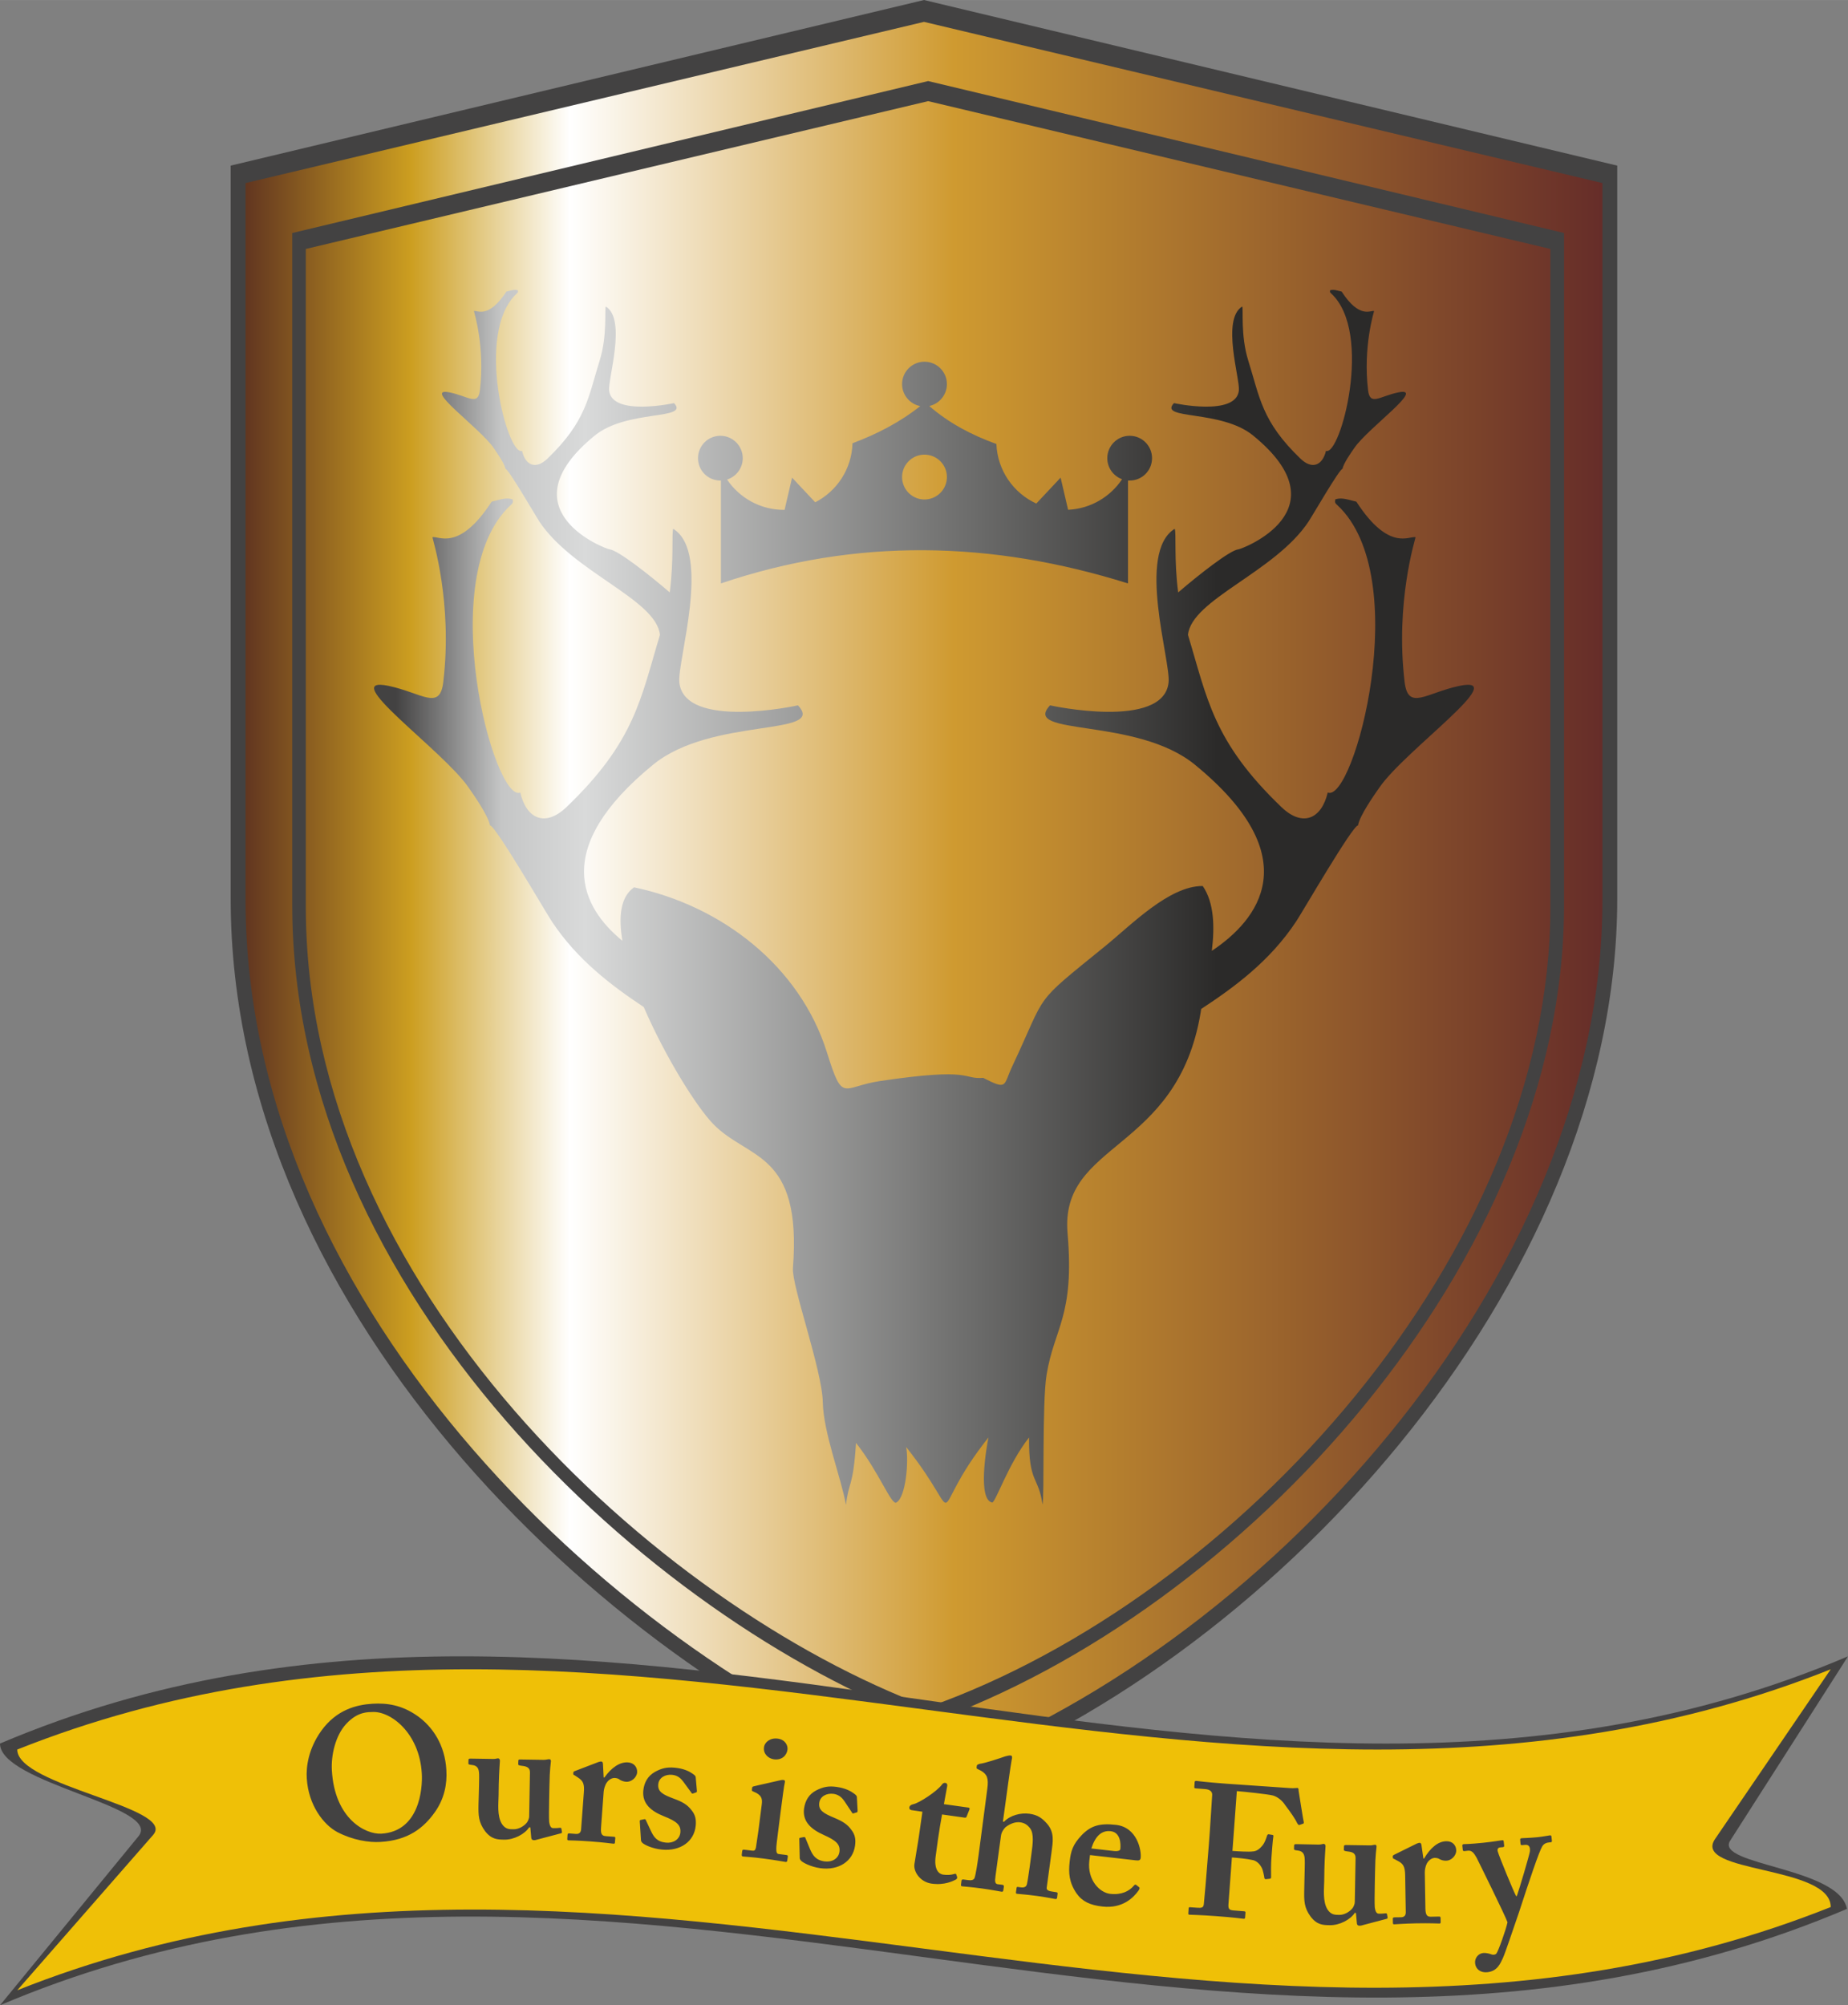 <?xml version='1.0' encoding='utf-8'?>
<svg xmlns="http://www.w3.org/2000/svg" width="210mm" height="227.84mm" clip-rule="evenodd" fill-rule="evenodd" image-rendering="optimizeQuality" shape-rendering="geometricPrecision" text-rendering="geometricPrecision" version="1.1" viewBox="0 0 20982 22764">
 <rect x="0" y="0" width="20982" height="22764" fill="#808080" stroke="none"/>
 <defs>
  <style type="text/css">
    .fil0 {fill:#434242}
    .fil3 {fill:#434242;fill-rule:nonzero}
    .fil4 {fill:#EFC007;fill-rule:nonzero}
    .fil1 {fill:url(#c)}
    .fil2 {fill:url(#d)}
  </style>
  <linearGradient id="c" x1="2787.8" x2="18194" y1="10187" y2="10187" gradientUnits="userSpaceOnUse">
   <stop stop-color="#623620" offset="0"/>
   <stop stop-color="#CC9E20" offset=".122"/>
   <stop stop-color="#fff" offset=".239"/>
   <stop stop-color="#CF9A30" offset=".522"/>
   <stop stop-color="#662D29" offset="1"/>
  </linearGradient>
  <linearGradient id="d" x1="3810.6" x2="17171" y1="10302" y2="10302" gradientUnits="userSpaceOnUse">
   <stop stop-color="#434242" offset="0"/>
   <stop stop-color="#434242" offset=".051"/>
   <stop stop-color="#C5C6C6" offset=".141"/>
   <stop stop-color="#D9DADA" offset=".212"/>
   <stop stop-color="#727271" offset=".522"/>
   <stop stop-color="#2B2A29" offset=".749"/>
   <stop stop-color="#2B2A29" offset="1"/>
  </linearGradient>
 </defs>
   <path class="fil0" d="m2619 1880l7872-1880 7871 1880v8322c0 4386-3960 8734-7871 10121-3457-1292-7872-5334-7872-10121v-8322z"/>
   <path class="fil1" d="m2788 2078l7703-1830 7703 1830v8143c0 4293-3876 8547-7703 9905-3383-1265-7703-5220-7703-9905v-8143z"/>
   <path class="fil2" d="m10496 5161c141 0 255 114 255 254 0 141-114 255-255 255-140 0-254-114-254-255 0-140 114-254 254-254zm-1588 627l85-366 263 280c245-126 415-377 423-670 279-105 539-239 769-422-117-23-206-126-206-250 0-140 114-254 254-254 141 0 255 114 255 254 0 122-86 224-200 249 223 194 482 330 762 431 12 301 194 557 453 676l276-294 85 365c256-12 479-147 613-347-98-35-168-129-168-239 0-140 114-254 254-254 141 0 254 114 254 254 0 141-113 254-254 254h-19v1168c-1540-483-3081-522-4622 0v-1168h-6c-141 0-254-113-254-254 0-140 113-254 254-254 140 0 254 114 254 254 0 114-75 210-178 243 140 207 377 344 646 344h7zm6492-93c374 577 607 381 672 404-2 20-232 739-124 1644 40 329 243 123 622 43 601-126-613 727-907 1152-63 90-228 325-244 432-60-3-622 968-701 1088-299 453-704 749-1080 996-2 14-4 27-6 40-264 1594-1601 1460-1511 2507 81 942-151 1071-238 1604-53 324-23 1419-47 1472-43-318-158-235-152-759-236 298-377 732-419 739-166-35-67-616-42-739-740 932-224 1004-935 108 31 156-1 569-111 631-58 32-197-348-458-677-33 515-82 427-114 704-54-308-256-817-263-1166-7-365-355-1323-339-1523 103-1334-511-1225-908-1638-191-199-542-761-786-1325-365-243-755-535-1045-974-79-120-641-1091-701-1088-17-107-181-342-244-432-294-425-1508-1278-907-1152 379 80 582 286 621-43 108-905-122-1624-123-1644 64-23 298 173 672-404 91-21 158-51 238-27 9 39-1 46-22 66-880 818-186 3385 109 3263 70 300 284 396 525 165 779-746 843-1235 1061-1955-41-404-989-711-1371-1289-43-66-351-598-383-596-10-59-100-187-134-237-161-233-826-699-497-630 208 43 319 156 341-24 59-495-67-889-68-900 35-13 163 95 368-221 50-11 86-28 130-15 5 22 0 26-12 37-481 448-102 1852 60 1786 38 164 155 216 287 90 443-425 464-697 595-1117 88-280 54-586 69-612 239 148 23 821 38 954 31 297 734 144 737 143 182 195-535 69-901 369-1039 849 131 1289 168 1291 93 7 451 288 684 489 49-370 20-686 40-722 437 271 44 1501 69 1744 58 541 1342 262 1347 260 334 357-977 127-1645 674-1164 952-811 1622-348 1999-48-278-20-502 132-607 989 207 1882 891 2190 1874 183 586 169 389 603 325 1068-159 929-17 1171-36 280 143 227 88 329-129 409-868 215-683 1053-1364 295-239 729-688 1111-685 130 191 136 462 103 736 522-347 1100-1056-192-2113-668-547-1979-317-1645-674 5 2 1289 281 1346-260 26-243-367-1473 69-1744 21 36-9 352 40 722 234-201 592-482 684-489 37-2 1207-442 168-1291-365-300-1083-174-900-369 3 1 706 154 737-143 14-133-201-806 38-954 15 26-20 332 68 612 132 420 152 692 595 1117 132 126 249 74 288-90 161 66 541-1338 60-1786-12-11-18-15-13-37 44-13 81 4 131 15 205 316 332 208 368 221-1 11-127 405-68 900 22 180 133 67 340 24 329-69-335 397-496 630-35 50-125 178-134 237-33-2-340 530-384 596-381 578-1329 885-1371 1289 219 720 283 1209 1061 1955 241 231 455 135 526-165 295 122 988-2445 109-3263-22-20-31-27-23-66 81-24 147 6 239 27z"/>
   <path class="fil0" d="m3318 2645l7220-1725 7220 1725v7633c0 4023-3633 8011-7220 9283-3171-1185-7220-4892-7220-9283v-7633zm154 181l7066-1678 7065 1678v7469c0 3938-3554 7840-7065 9085-3103-1160-7066-4788-7066-9085v-7469z"/>
    <path class="fil3" d="m0 22764l1572-1918c279-339-1572-602-1572-1053 6994-2971 13988 1981 20982-990l-1338 2093c-179 279 1241 302 1326 774-6994 2971-13976-1877-20970 1094z"/>
    <path class="fil4" d="m196 22594l1543-1764c273-313-1543-554-1543-969 6863-2733 13726 1822 20590-911l-1313 1926c-268 393 1313 296 1313 773-6864 2733-13727-1788-20590 945z"/>
    <path class="fil3" d="m4231 19341c-183 11-410 67-583 307-148 207-173 411-165 539 18 306 191 528 347 611 176 92 361 120 488 112 319-18 494-161 620-339 107-151 140-319 130-477-16-289-158-492-325-612-183-130-354-150-512-141zm-3 94c204-12 534 234 561 697 11 179-30 659-459 684-179 10-530-166-562-718-10-170 39-393 161-526 136-149 261-134 299-137zm1804 1429c2 17 12 25 29 26 17 0 30-4 43-8l265-70c9-2 13-6 11-19l-6-34c-2-9-8-11-25-9-26 4-55 3-68 3-17 0-38-9-46-73-3-43-2-145 0-247l3-154c3-210 17-266 17-287 0-8-4-21-16-21-9-1-17 1-28 3s-21 4-36 4l-264-4c-19-1-26 1-26 16l-1 38c0 9 4 13 42 18 51 5 92 19 91 74l-9 500c0 26-16 56-24 68-35 46-100 79-151 78-46 0-93 3-135-61-56-91-38-235-37-320l2-132c3-147 13-245 13-266 0-13-8-26-21-26-6 0-15 2-23 4-9 2-19 3-32 3l-256-4c-21 0-25 4-25 17l-1 38c0 13 12 13 46 18 39 5 68 24 74 78 4 25 2 102 1 153 0 45-4 117-6 219-2 119-1 198 74 300 73 94 141 96 218 97 111 2 235-64 283-140h13l11 120zm9374 971c2 17 12 26 29 26s30-4 43-8l265-70c9-2 13-6 11-19l-6-34c-1-9-8-11-25-9-26 4-55 3-68 3-17 0-38-9-46-73-3-43-2-145 0-247l3-153c3-211 17-266 17-287 1-9-3-22-16-22-9 0-17 2-28 4s-21 4-36 3l-264-4c-19 0-26 2-26 17l-1 38c0 8 4 13 43 18 51 5 91 18 90 74l-9 500c0 25-15 55-24 68-35 46-99 79-151 78-46-1-93 3-135-62-56-90-38-235-37-320l2-132c3-147 13-245 13-266 1-13-8-26-20-26-7 0-15 2-24 4s-19 4-32 4l-255-5c-22 0-26 4-26 17l-1 38c0 13 13 13 47 18 38 5 67 25 73 78 4 26 2 102 1 153 0 45-4 117-5 220-2 119-2 198 73 299 73 95 141 96 218 97 111 2 235-64 283-140l13 1 11 119zm-8808-1069c-3 40-25 55-59 53l-74-6c-15-1-20 3-21 16l-3 47c-1 10 3 15 14 16 17 1 100 1 249 12 154 11 247 25 262 26 11 0 15-3 16-14l4-49c1-11-3-15-16-16l-93-7c-43-3-58-26-53-94l30-409c2-28 14-74 34-103 28-42 68-56 93-54 22 1 42 7 58 21 17 10 42 20 71 22 56 4 119-46 124-106 4-59-35-109-103-114-93-7-188 58-269 172l-8-1-8-154c-1-13-5-26-17-27-13-1-22 3-35 6l-266 102c-13 5-18 9-18 18l-1 13c-1 8 3 13 16 18l36 24c61 39 76 74 68 172l-31 416zm7445-433c81 6 356 35 411 50 54 16 106 59 137 108 70 91 120 167 138 207 12 18 16 22 25 19l41-14c7-2 9-8 8-17-7-26-53-324-59-359 1-17-2-25-10-30-9-1-44 5-82 2-136-10-696-48-726-50-242-18-322-30-344-32-8 0-17 3-18 12l-4 61c-1 7 7 12 16 12l106 8c55 4 83 28 81 66-2 23-20 325-27 418l-11 149c-28 365-52 633-57 675-5 36-22 43-73 39l-85-6c-9-1-13 3-14 12l-4 57c-1 11 3 15 11 16 30 2 111 2 302 16 208 15 293 28 314 30 13 1 17-3 18-16l4-53c1-11-3-15-16-16l-114-9c-51-4-68-13-63-73l39-529c64 5 164 13 243 31 42 12 78 47 100 95 9 20 24 88 25 103 1 12 7 17 15 18l48-5c8-2 15-5 14-21-1-42-2-145 4-221 2-30 15-204 22-242 1-8-3-13-12-14l-42-7c-8-1-15 7-18 16-12 37-27 79-47 105-40 50-75 73-118 74-35 6-169-1-228-6l50-679zm-6765 561c1 9 7 16 14 25 22 22 111 67 224 78 210 20 366-93 383-271 7-72-5-125-47-176-49-65-106-96-201-131-124-46-185-78-177-164 7-75 80-115 158-107 70 7 104 49 127 79l91 124c3 9 9 11 16 10l42-15c5-4 6-15 4-23l-13-147c-1-13-7-22-37-42-36-25-97-57-201-67-87-8-148 5-227 49-79 46-121 119-130 212-14 151 93 234 233 290 145 57 196 100 188 185-8 78-80 123-163 115-104-10-139-65-171-132l-59-126c-3-9-10-9-18-8l-42 9c-6 1-9 7-8 16l14 217zm5098 165l512 59c38 4 59 5 63-27 10-87-40-348-281-375-184-21-284 10-386 114-104 108-126 185-139 302-15 131-6 239 78 362 65 93 157 134 292 149 233 27 357-105 411-180 18-26 14-35 4-42l-29-23c-8-5-17-6-27 8-52 62-139 108-270 93-120-14-260-158-236-374l8-66zm15-75c44-139 116-208 220-196 110 13 116 140 109 204-2 16-29 26-73 21l-256-29zm-3780-202c-8 59-18 126-28 190-7 33-19 40-40 37l-93-11c-12-2-21 1-23 14l-5 40c-2 17 4 22 14 23 26 3 107 7 229 23 142 18 238 37 255 39 13 2 18-6 19-19l6-42c1-11-2-16-19-18l-85-11c-21-2-27-20-27-59-1-26 9-102 19-182l29-228c23-175 40-311 49-344 4-16-1-26-14-27-13-2-30 0-52 6-38 10-257 57-288 66-11 3-16 7-17 15l-3 24c-1 8 0 15 19 21 94 38 101 82 93 145l-38 298zm330-920c6-48-26-114-111-125-84-11-149 39-156 100-9 72 48 126 113 135 95 12 146-48 154-110zm139 1234c1 9 7 16 14 26 20 22 108 70 220 86 209 28 370-79 394-256 10-72 0-125-40-177-47-67-103-100-196-139-122-51-182-85-170-171 10-74 84-111 162-101 69 10 102 53 124 84l85 128c3 9 9 12 16 10l43-13c4-4 6-14 5-23l-8-147c0-13-5-23-35-44-35-26-95-60-198-74-87-12-148-1-229 40-81 42-125 114-138 206-20 150 84 237 222 299 142 63 191 108 180 192-11 78-85 120-168 109-103-14-136-71-166-139l-53-128c-3-9-9-10-18-9l-42 8c-7 1-10 7-9 16l5 217zm2612 90c-10 67-25 177-33 206-9 33-39 37-65 34l-36-5c-10-2-15 2-16 11l-7 50c-1 11 2 16 15 17 21 3 98 7 224 24 129 18 196 34 208 35 13 2 18-4 20-14l6-47c1-10-2-15-19-17l-38-6c-34-4-71-14-67-43l38-279 17-126c16-120 35-225-51-323-55-63-106-100-199-113-99-14-219 17-290 91l-12-1 18-131c14-103 72-530 81-567 9-33 7-51-10-53-21-3-35 4-61 9-72 25-226 77-291 85-27 9-32 13-33 21l-3 21c-1 9 3 14 15 19l36 18c68 40 87 85 71 203l-99 754c-13 97-32 219-46 260-10 25-40 29-74 24l-53-7c-10-1-19 2-21 12l-6 47c-2 13 4 18 15 19 16 2 97 7 228 25 110 15 202 34 219 36 12 2 18-6 19-19l6-38c2-14-6-20-19-22l-50-6c-30-4-36-27-26-94l62-456c5-40 32-79 52-98 53-40 111-62 166-55 51 7 82 29 112 67 47 62 31 180 16 290l-19 142zm-1219-619l-39 273c-11 80-41 247-52 323-12 88 69 203 195 220 148 21 245-30 278-47 9-7 15-15 12-28l-9-27c-3-11-9-12-25-7-31 10-79 14-125 7-43-6-107-49-84-213l26-189c13-93 30-193 46-281l255 36c13 2 20-1 23-10l34-85c3-8 0-17-12-19l-279-39 38-208c2-17-4-31-21-33-13-2-26 1-37 16-59 82-264 213-326 225-29 7-43 18-46 35-3 21 9 31 26 33l122 18zm5488 1140c1 40-20 57-54 58l-74 1c-15 1-20 5-19 18l1 47c0 10 4 14 15 14 17 0 100-8 249-11 155-3 249 2 264 2 10 0 15-5 14-15l-1-49c0-11-4-15-17-15l-93 2c-43 1-60-20-62-89l-7-410c-1-28 7-75 23-105 25-45 63-63 89-64 21 0 42 4 59 16 18 9 43 17 73 16 56-1 114-57 113-117s-45-106-113-104c-93 1-181 75-252 196h-8l-22-153c-2-13-7-25-20-25-12 0-21 5-34 9l-255 126c-13 7-17 11-17 20l1 12c0 9 4 13 17 17l39 21c64 33 82 66 84 164l7 418zm926 682c115-12 148-101 176-159 32-72 100-280 183-520 117-359 228-691 265-751 20-32 51-41 73-43l25-3c9-1 12-6 11-18l-5-45c-1-10-5-16-16-15-19 2-69 13-141 21-115 11-158 9-183 12-13 1-16 8-15 19l4 46c1 9 6 15 19 13l34-3c38-4 60 20 53 76-7 45-118 421-148 505l-8 1c-26-44-198-463-208-505-10-31 6-46 27-48l32-3c10-1 14-8 13-17l-5-46c-1-13-6-17-18-15-26 2-89 15-212 28-156 16-208 15-225 16-12 2-16 8-15 17l5 47c1 10 6 16 18 15l43-5c42-4 67 28 96 80 18 35 332 671 351 733-17 83-104 327-126 355-12 14-37 17-55 10-27-10-62-19-96-16-55 6-97 57-91 117 7 67 63 109 139 101z"/>
</svg>